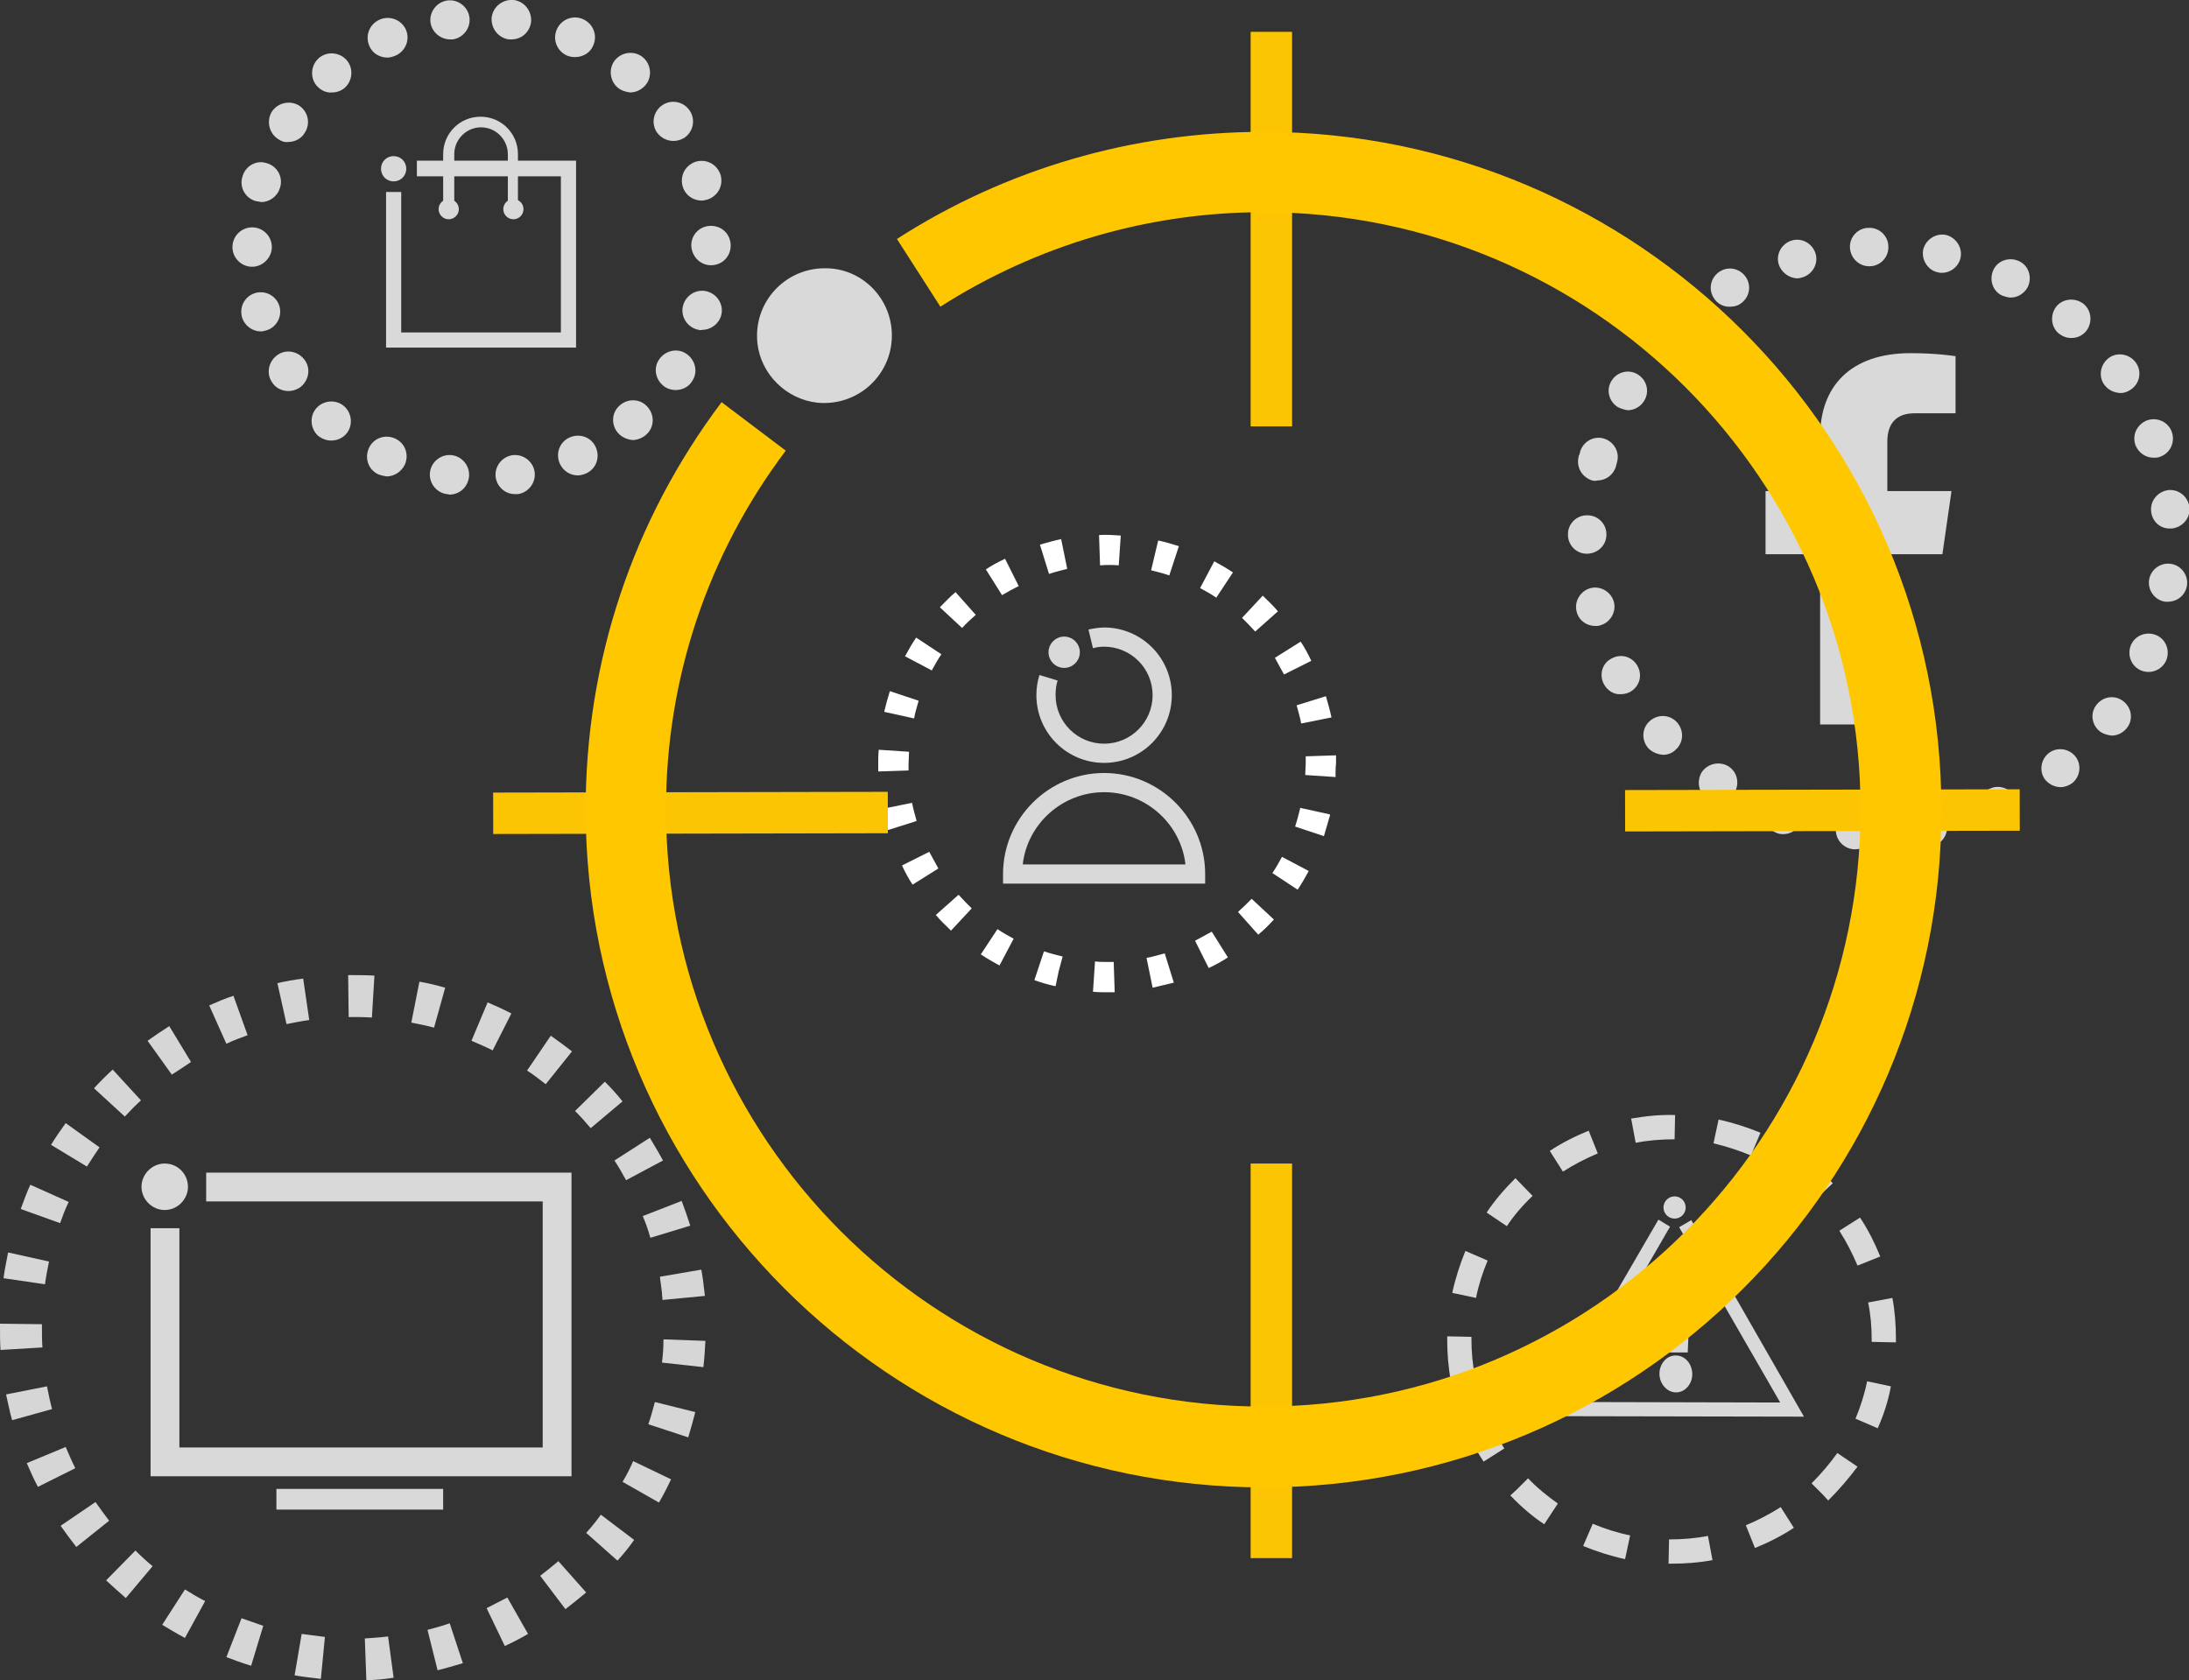 <?xml version="1.0" encoding="UTF-8"?> <!-- Generator: Adobe Illustrator 24.0.3, SVG Export Plug-In . SVG Version: 6.00 Build 0) --> <svg xmlns="http://www.w3.org/2000/svg" xmlns:xlink="http://www.w3.org/1999/xlink" id="Layer_1" x="0px" y="0px" viewBox="0 0 433.2 332.6" style="enable-background:new 0 0 433.2 332.6;" xml:space="preserve"><rect x="0" y="0" width="433.2" height="332.6" fill="#333333" stroke="none"/> <style type="text/css"> .st0{opacity:0.71;} .st1{fill:none;stroke:#FFFFFF;stroke-width:2.071;stroke-miterlimit:10;} .st2{opacity:0.81;} .st3{fill:#FFFFFF;} .st4{fill:#FBFBFB;} .st5{fill:none;} .st6{fill:#FCC503;} .st7{fill:#FFC700;} </style> <g> <g class="st0"> <path class="st1" d="M111.2,250.7"></path> </g> <g class="st0"> <path class="st1" d="M110.5,163.9"></path> </g> <g class="st2"> <path class="st1" d="M95.1,152"></path> </g> <g class="st2"> <path class="st1" d="M107.1,246"></path> </g> <g class="st2"> <path class="st1" d="M91.9,132.4"></path> </g> <g class="st2"> <path class="st1" d="M95.3,119"></path> </g> <g class="st2"> <path class="st1" d="M209.3,148.7"></path> </g> <g class="st2"> <path class="st1" d="M250,188.7"></path> </g> <g class="st0"> <path class="st1" d="M270.4,53.3"></path> </g> <g class="st0"> <path class="st1" d="M205.1,102.4"></path> </g> <g class="st0"> <path class="st1" d="M207.2,161.1"></path> </g> <g class="st0"> <path class="st1" d="M249,194.7"></path> </g> <g class="st0"> <path class="st1" d="M324.7,198"></path> </g> <g class="st2"> <path class="st1" d="M275.5,59.6"></path> </g> <g class="st2"> <path class="st1" d="M210.6,123.8"></path> </g> <g class="st2"> <path class="st1" d="M323.6,192.5"></path> </g> <g class="st0"> <path class="st1" d="M257.8,281.1"></path> </g> <g class="st0"> <path class="st1" d="M303.2,292.6"></path> </g> <g class="st2"> <path class="st1" d="M299.4,276.3"></path> </g> <g class="st2"> <g> <path class="st3" d="M366.8,168.1L366.8,168.1c-2.1-0.2-3.6-2-3.5-4.1l0,0c0.2-2.1,2-3.6,4.1-3.5l0,0c2.1,0.2,3.6,2,3.5,4.1l0,0 c-0.2,2-1.8,3.5-3.8,3.5l0,0C367,168.1,366.9,168.1,366.8,168.1z M377.8,164.4c-0.4-2.1,1-4,3.1-4.4l0,0c2.1-0.4,4,1,4.4,3.1l0,0 c0.3,2.1-1,4-3.1,4.4l0,0c-0.2,0-0.4,0.1-0.6,0.1l0,0C379.8,167.5,378.1,166.2,377.8,164.4z M351.7,164.9c-2-0.7-3-2.8-2.4-4.8 l0,0c0.7-2,2.8-3,4.8-2.4l0,0c2,0.7,3,2.8,2.4,4.8l0,0c-0.5,1.6-2,2.6-3.6,2.6l0,0C352.6,165.1,352.2,165.1,351.7,164.9z M391.9,161.1c-0.9-1.9,0-4.2,1.9-5l0,0c1.9-0.9,4.2,0,5,1.9l0,0c0.9,1.9,0,4.2-1.9,5l0,0c-0.5,0.2-1,0.3-1.5,0.3l0,0 C394,163.3,392.6,162.5,391.9,161.1z M337.9,158.1c-1.8-1.2-2.2-3.5-1.1-5.3l0,0c1.2-1.7,3.5-2.2,5.3-1.1l0,0 c1.8,1.2,2.2,3.5,1.1,5.3l0,0c-0.7,1.1-1.9,1.7-3.2,1.7l0,0C339.3,158.7,338.6,158.5,337.9,158.1z M404.8,154.4 c-1.3-1.6-1-4,0.6-5.3l0,0c1.6-1.3,4-1,5.3,0.6l0,0c1.3,1.6,1,4-0.6,5.3l0,0c-0.7,0.5-1.5,0.8-2.3,0.8l0,0 C406.7,155.8,405.6,155.3,404.8,154.4z M326.2,148.1c-1.4-1.6-1.3-4,0.3-5.4l0,0c1.6-1.4,4-1.3,5.4,0.3l0,0 c1.4,1.6,1.3,4-0.3,5.4l0,0c-0.7,0.7-1.6,1-2.5,1l0,0C328,149.3,327,148.9,326.2,148.1z M415.6,144.8c-1.7-1.3-2-3.7-0.7-5.3l0,0 l0,0l0,0c1.3-1.7,3.7-2,5.3-0.7l0,0c1.7,1.3,2,3.7,0.7,5.3l0,0c-0.8,1-1.9,1.5-3,1.5l0,0C417.1,145.5,416.3,145.3,415.6,144.8z M317.4,135.4c-1-1.9-0.3-4.2,1.6-5.1l0,0c1.9-1,4.1-0.3,5.1,1.6l0,0c1,1.9,0.3,4.1-1.6,5.1l0,0c-0.6,0.3-1.2,0.4-1.8,0.4l0,0 C319.4,137.5,318.1,136.7,317.4,135.4z M423.7,132.7c-1.9-0.8-2.8-3-2-5l0,0c0,0,0,0,0,0l0,0c0.8-1.9,3-2.8,5-2l0,0 c1.9,0.8,2.8,3,2,5l0,0c-0.6,1.4-2,2.3-3.5,2.3l0,0C424.7,133,424.2,132.9,423.7,132.7z M312,121c-0.5-2,0.8-4.1,2.8-4.6l0,0 c2-0.5,4.1,0.8,4.6,2.8l0,0c0.5,2-0.8,4.1-2.8,4.6l0,0c-0.3,0.1-0.6,0.1-0.9,0.1l0,0C314,123.9,312.4,122.8,312,121z M428.5,119.1c-2.1-0.3-3.5-2.3-3.2-4.3l0,0l0,0l0,0c0.3-2.1,2.3-3.5,4.3-3.2l0,0c2.1,0.3,3.5,2.3,3.2,4.3l0,0 c-0.3,1.9-1.9,3.2-3.8,3.2l0,0C428.9,119.1,428.7,119.1,428.5,119.1z M314,109.6c-2.1,0-3.8-1.8-3.7-3.9l0,0 c0-2.1,1.8-3.8,3.9-3.7l0,0c2.1,0,3.8,1.8,3.7,3.9l0,0C317.9,107.9,316.2,109.6,314,109.6L314,109.6 C314.1,109.6,314.1,109.6,314,109.6z M425.7,101.2C425.7,101.2,425.7,101.2,425.7,101.2L425.7,101.2c-0.2-2.1,1.3-3.9,3.4-4.2 l0,0c2.1-0.2,3.9,1.3,4.2,3.4l0,0c0.2,2.1-1.3,3.9-3.4,4.2l0,0c-0.1,0-0.3,0-0.4,0l0,0C427.5,104.7,425.9,103.2,425.7,101.2z M315.1,95.1c-2-0.6-3.2-2.6-2.7-4.7l0,0c0-0.2,0.1-0.3,0.2-0.5l0,0c0-0.2,0.1-0.3,0.1-0.5l0,0c0.6-2,2.7-3.2,4.7-2.6l0,0 c2,0.6,3.2,2.7,2.6,4.7l0,0c0,0.1-0.1,0.3-0.1,0.4l0,0c0,0.1-0.1,0.3-0.1,0.4l0,0c0,0,0,0,0,0l0,0c-0.5,1.7-2,2.8-3.7,2.8l0,0 C315.8,95.2,315.5,95.2,315.1,95.1z M422.6,88.1c-0.7-2,0.3-4.1,2.3-4.9l0,0c2-0.7,4.2,0.3,4.9,2.3l0,0c0.7,2-0.3,4.2-2.3,4.9 l0,0c-0.4,0.2-0.9,0.2-1.3,0.2l0,0C424.6,90.6,423.2,89.6,422.6,88.1z M320.2,80.6c-1.8-1.1-2.4-3.4-1.3-5.2l0,0 c1.1-1.8,3.4-2.4,5.2-1.3l0,0c1.8,1.1,2.4,3.4,1.3,5.2l0,0l0,0l0,0c-0.7,1.2-2,1.9-3.3,1.9l0,0C321.5,81.1,320.8,80.9,320.2,80.6 z M416.4,76.1c-1.2-1.7-0.7-4.1,1-5.3l0,0c1.7-1.2,4.1-0.7,5.3,1l0,0c1.2,1.7,0.8,4.1-1,5.3l0,0c-0.7,0.5-1.4,0.7-2.1,0.7l0,0 C418.3,77.7,417.2,77.2,416.4,76.1z M328.3,68.6c-1.5-1.5-1.5-3.9,0-5.4l0,0c1.5-1.5,3.9-1.5,5.4,0l0,0c1.5,1.5,1.5,3.9,0,5.4 l0,0c-0.7,0.7-1.7,1.1-2.7,1.1l0,0C330,69.7,329,69.3,328.3,68.6z M407.4,66c-1.6-1.4-1.7-3.8-0.4-5.4l0,0 c1.4-1.6,3.8-1.7,5.4-0.4l0,0c1.6,1.4,1.7,3.8,0.4,5.4l0,0c-0.8,0.9-1.8,1.3-2.9,1.3l0,0C409,66.9,408.2,66.6,407.4,66z M339.1,58.9c-1.1-1.8-0.5-4.1,1.3-5.2l0,0c1.8-1.1,4.1-0.5,5.2,1.3l0,0c1.1,1.8,0.5,4.1-1.3,5.2l0,0l0,0l0,0 c-0.6,0.4-1.3,0.5-1.9,0.5l0,0C341.1,60.8,339.8,60.1,339.1,58.9z M396.2,58.5c-1.9-0.9-2.6-3.2-1.7-5.1l0,0 c0.9-1.9,3.2-2.6,5.1-1.7l0,0c1.9,0.9,2.6,3.2,1.7,5.1l0,0c-0.7,1.3-2,2.1-3.4,2.1l0,0C397.4,58.9,396.8,58.7,396.2,58.5z M352,52.3c-0.6-2,0.6-4.1,2.6-4.7l0,0c2-0.6,4.1,0.6,4.7,2.6l0,0c0.6,2-0.6,4.1-2.6,4.7l0,0c-0.4,0.1-0.7,0.2-1.1,0.2l0,0 C354,55,352.5,53.9,352,52.3z M383.5,53.9c-2-0.4-3.3-2.5-2.9-4.5l0,0c0.5-2,2.5-3.3,4.5-2.9l0,0c2,0.5,3.3,2.5,2.9,4.5l0,0 c-0.4,1.8-2,3-3.7,3l0,0C384,54,383.8,54,383.5,53.9z M366.1,49c-0.1-2.1,1.6-3.9,3.7-3.9l0,0c2.1-0.1,3.9,1.6,3.9,3.7l0,0 c0.1,2.1-1.6,3.9-3.7,3.9l0,0c0,0-0.1,0-0.1,0l0,0C367.9,52.7,366.2,51.1,366.1,49z"></path> </g> </g> <g class="st2"> <path class="st3" d="M373.6,143.4v-33.7h10.8l1.8-12.5h-12.7v-9.8c0-3.6,1.8-5.6,5.4-5.6h8.1V70.5c0,0-3.6-0.6-8.9-0.6 c-11.9,0-17.9,6.6-17.9,16.5v10.8h-10.8v12.5h10.8v33.7H373.6z"></path> </g> <g> <g> <g> <path class="st3" d="M219.2,196.4C219.1,196.4,219.1,196.4,219.2,196.4c-1,0-1.9,0-2.9-0.1l0.4-6c0.8,0.1,1.7,0.1,2.5,0.1 c0.4,0,0.8,0,1.2,0l0.2,6C220.1,196.4,219.6,196.4,219.2,196.4z M228.1,195.5l-1.2-5.9c1.2-0.2,2.4-0.6,3.6-0.9l1.8,5.8 C230.9,194.8,229.5,195.2,228.1,195.5z M208.9,195.2C208.9,195.2,208.8,195.2,208.9,195.2c-1.5-0.3-2.8-0.7-4.2-1.2l1.9-5.7 c1.2,0.4,2.4,0.7,3.6,1c0,0,0.1,0,0.1,0l-0.8,3L208.9,195.2z M209.5,192.4L209.5,192.4l0-0.1L209.5,192.4z M239.2,191.6 l-2.7-5.4c1.1-0.6,2.2-1.2,3.3-1.8l3.2,5.1C241.8,190.3,240.5,191,239.2,191.6z M197.8,191.1c-1.3-0.7-2.5-1.4-3.7-2.2l3.3-5 c1,0.7,2.1,1.3,3.2,1.9L197.8,191.1z M249,185l-4-4.5c0.9-0.8,1.8-1.7,2.7-2.6l4.4,4.1C251.1,183.1,250.1,184.1,249,185z M188.2,184.2c-1-1-2.1-2-3-3.1l4.5-4c0.8,0.9,1.7,1.8,2.6,2.7L188.2,184.2z M256.8,176.1l-5-3.3c0.7-1,1.3-2.1,1.9-3.2l5.3,2.8 C258.3,173.7,257.6,174.9,256.8,176.1z M180.6,175.1c-0.8-1.2-1.5-2.5-2.1-3.8l5.4-2.7c0.6,1.1,1.2,2.2,1.8,3.3L180.6,175.1z M262,165.5l-5.7-1.9c0.4-1.2,0.7-2.4,1-3.6l0-0.1l5.9,1.3l0,0.2C262.8,162.8,262.4,164.1,262,165.5z M175.7,164.3 c-0.4-1.4-0.8-2.8-1.1-4.2l5.9-1.2c0.2,1.2,0.6,2.4,0.9,3.6L175.7,164.3z M264.3,153.8l-6-0.4c0-0.8,0.1-1.6,0.1-2.3 c0-0.5,0-0.9,0-1.4l6-0.2c0,0.5,0,1.1,0,1.6C264.3,152,264.3,152.9,264.3,153.8z M173.8,152.7c0-0.5,0-1,0-1.5 c0-0.9,0-1.8,0.1-2.8l6,0.4c0,0.8-0.1,1.6-0.1,2.4c0,0.4,0,0.9,0,1.3L173.8,152.7z M257.5,143.2c-0.2-1.2-0.6-2.4-0.9-3.6 l5.8-1.8c0.4,1.4,0.8,2.8,1.1,4.2L257.5,143.2z M180.9,142.2l-5.9-1.3l0-0.1c0.3-1.3,0.7-2.7,1.1-4l5.7,1.9 C181.5,139.8,181.1,141,180.9,142.2z M254.1,133.5c-0.6-1.1-1.2-2.2-1.8-3.3l5.1-3.2c0.8,1.2,1.5,2.5,2.1,3.8L254.1,133.5z M184.4,132.7l-5.3-2.8c0.7-1.3,1.4-2.5,2.2-3.7l5,3.3C185.6,130.5,185,131.6,184.4,132.7z M248.4,125c-0.8-0.9-1.7-1.8-2.6-2.7 l4.1-4.4c1,1,2.1,2,3,3.1L248.4,125z M190.4,124.3l-4.4-4.1c1-1,2-2.1,3.1-3l4,4.5C192.1,122.6,191.2,123.4,190.4,124.3z M240.7,118.3c-1-0.7-2.1-1.3-3.2-1.9l2.8-5.3c1.3,0.7,2.5,1.4,3.7,2.2L240.7,118.3z M198.3,117.8l-3.2-5.1 c1.2-0.8,2.5-1.5,3.8-2.1l2.7,5.4C200.4,116.6,199.3,117.2,198.3,117.8z M231.4,113.9c-1.1-0.4-2.3-0.7-3.5-1l-0.1,0l1.4-5.9 l0.1,0c1.4,0.3,2.7,0.7,4,1.1L231.4,113.9z M207.6,113.6l-1.8-5.8c1.4-0.4,2.8-0.8,4.2-1.1l1.2,5.9 C210,112.9,208.8,113.2,207.6,113.6z M221.4,111.9c-1.2-0.1-2.5-0.1-3.7,0l-0.2-6c1.4-0.1,2.9,0,4.3,0.1L221.4,111.9z"></path> </g> </g> <g class="st2"> <g> <path class="st3" d="M218.5,151c-7.4,0-13.4-6-13.4-13.4c0-1.4,0.2-2.7,0.6-4l3.6,1.1c-0.3,0.9-0.4,1.9-0.4,2.9 c0,5.3,4.3,9.6,9.6,9.6c5.3,0,9.6-4.3,9.6-9.6c0-5.3-4.3-9.6-9.6-9.6c-0.8,0-1.5,0.1-2.2,0.3l-0.9-3.7c1-0.2,2.1-0.4,3.1-0.4 c7.4,0,13.4,6,13.4,13.4S225.9,151,218.5,151"></path> </g> <g> <path class="st3" d="M238.5,174.9h-40V173c0-11,9-20,20-20c11,0,20,9,20,20V174.9z M202.4,171.1h32.2c-0.9-8-7.8-14.3-16.1-14.3 C210.2,156.8,203.3,163.1,202.4,171.1"></path> </g> <g> <path class="st3" d="M210.6,126c1.7,0,3.1,1.4,3.1,3.1c0,1.7-1.4,3.1-3.1,3.1c-1.7,0-3.1-1.4-3.1-3.1 C207.5,127.4,208.9,126,210.6,126"></path> </g> </g> </g> <g> <g class="st2"> <g> <path class="st4" d="M72.5,332.6l-0.3-8.3c1.5-0.1,3.1-0.2,4.6-0.4l1.1,8.2l-0.2,0C75.9,332.4,74.2,332.5,72.5,332.6z M63.5,332.3c-1.7-0.2-3.5-0.4-5.2-0.7l1.4-8.2c1.5,0.2,3,0.4,4.6,0.6L63.5,332.3z M86.6,330.6l-2-8c1.5-0.4,3-0.8,4.4-1.3 l2.6,7.9C89.9,329.7,88.2,330.2,86.6,330.6z M49.7,329.7c-1.7-0.5-3.3-1.1-4.9-1.7l3-7.7c1.4,0.5,2.9,1,4.3,1.5L49.7,329.7z M99.9,325.8l-3.6-7.5c1.4-0.7,2.7-1.4,4.1-2.1l4.1,7.2C103,324.3,101.4,325.1,99.9,325.8z M36.6,324.2c-1.5-0.8-3-1.7-4.5-2.6 l4.5-7c1.3,0.8,2.6,1.6,4,2.3L36.6,324.2z M111.9,318.5l-5-6.6c1.2-0.9,2.4-1.9,3.6-2.9l5.5,6.2 C114.7,316.3,113.3,317.4,111.9,318.5z M24.9,316.3c-1.3-1.1-2.6-2.3-3.9-3.5l5.8-5.9c1.1,1.1,2.2,2.1,3.4,3.1L24.9,316.3z M122.2,308.9l-6.2-5.5c1-1.1,2-2.3,2.9-3.6l6.6,5C124.5,306.2,123.4,307.6,122.2,308.9z M15.1,306.2c-1.1-1.4-2.1-2.8-3.1-4.2 l6.9-4.7c0.9,1.3,1.8,2.5,2.7,3.7L15.1,306.2z M130.4,297.4l-7.2-4.1c0.8-1.3,1.5-2.7,2.1-4.1l7.5,3.6 C132.1,294.3,131.3,295.9,130.4,297.4z M7.5,294.3c-0.8-1.5-1.5-3.1-2.2-4.7l7.7-3.2c0.6,1.4,1.2,2.8,1.9,4.2L7.5,294.3z M136.2,284.5l-7.9-2.6c0.5-1.4,0.9-2.9,1.3-4.4l8,2C137.2,281.1,136.7,282.8,136.2,284.5z M2.4,281.1c-0.5-1.7-0.8-3.4-1.2-5.1 l8.1-1.6c0.3,1.5,0.6,3,1,4.5L2.4,281.1z M139.2,270.6l-8.2-0.9c0.2-1.5,0.3-3,0.3-4.6l8.3,0.3 C139.5,267.2,139.4,268.9,139.2,270.6z M0.1,267.2c-0.1-1.5-0.1-3-0.1-4.5l0-0.7l8.3,0.1l0,0.7c0,1.3,0,2.6,0.1,3.9L0.1,267.2z M131.1,257.3c0-0.5-0.1-0.9-0.1-1.4c-0.1-1.1-0.3-2.1-0.4-3.2l8.2-1.4c0.2,1.2,0.4,2.4,0.5,3.6c0.1,0.5,0.1,1,0.2,1.6 L131.1,257.3z M8.9,254.2l-8.2-1.2c0.2-1.7,0.6-3.4,0.9-5.1l8.1,1.8C9.4,251.2,9.1,252.7,8.9,254.2z M128.7,245 c-0.4-1.5-0.9-2.9-1.5-4.3l7.7-3c0.6,1.6,1.2,3.3,1.7,4.9L128.7,245z M11.9,242.1l-7.8-2.8c0.6-1.6,1.2-3.3,1.9-4.8l7.6,3.4 C12.9,239.3,12.4,240.7,11.9,242.1z M123.9,233.6c-0.7-1.3-1.5-2.7-2.3-3.9l7-4.5c0.9,1.5,1.8,3,2.6,4.5L123.9,233.6z M17.2,230.9l-7.1-4.3c0.9-1.5,1.9-2.9,2.9-4.3l6.7,4.8C18.9,228.3,18,229.6,17.2,230.9z M116.9,223.3c-1-1.2-2-2.3-3.1-3.4 l5.9-5.8c1.2,1.2,2.4,2.5,3.5,3.9L116.9,223.3z M24.7,221l-6.1-5.6c1.2-1.3,2.4-2.5,3.7-3.7l5.6,6.1 C26.8,218.8,25.8,219.8,24.7,221z M108,214.6c-1.2-0.9-2.4-1.9-3.7-2.7l4.7-6.9c1.4,1,2.8,2,4.2,3.1L108,214.6z M34,212.7 l-4.8-6.7c1.4-1,2.9-2,4.3-2.9l4.3,7.1C36.6,211,35.3,211.9,34,212.7z M97.5,207.9c-1.4-0.7-2.8-1.3-4.2-1.9l3.2-7.6 c1.6,0.7,3.2,1.4,4.7,2.2L97.5,207.9z M44.8,206.6l-3.4-7.6c1.6-0.7,3.2-1.4,4.8-1.9l2.8,7.8C47.7,205.4,46.2,205.9,44.8,206.6z M85.9,203.4c-1.5-0.4-3-0.7-4.5-1l1.6-8.1c1.7,0.3,3.4,0.7,5.1,1.2L85.9,203.4z M56.7,202.7l-1.8-8.1c1.7-0.4,3.4-0.7,5.1-0.9 l1.2,8.2C59.7,202.1,58.2,202.4,56.7,202.7z M73.6,201.4c-1.5-0.1-3.1-0.1-4.6-0.1l-0.1-8.3c1.7,0,3.5,0,5.2,0.1L73.6,201.4z"></path> </g> </g> <g> <g class="st2"> <polygon class="st3" points="113.1,292.2 29.8,292.2 29.8,243.1 35.5,243.1 35.5,286.5 107.4,286.5 107.4,237.8 40.8,237.8 40.8,232.1 113.1,232.1 "></polygon> </g> <g class="st2"> <path class="st3" d="M37.2,234.9c0,2.5-2.1,4.6-4.6,4.6c-2.5,0-4.6-2.1-4.6-4.6c0-2.5,2.1-4.6,4.6-4.6 C35.2,230.3,37.2,232.4,37.2,234.9"></path> </g> <g class="st2"> <rect x="54.7" y="294.7" class="st3" width="33" height="4.1"></rect> </g> </g> </g> <g class="st2"> <path class="st3" d="M88.4,97.8L88.4,97.8L88.4,97.8c-2.1-0.3-3.6-2.3-3.3-4.4l0,0c0.3-2.1,2.3-3.6,4.4-3.3l0,0 c2.1,0.3,3.6,2.3,3.3,4.4l0,0c-0.3,2-1.9,3.4-3.9,3.4l0,0C88.8,97.8,88.6,97.8,88.4,97.8z M98.1,94.5c-0.3-2.1,1.2-4.1,3.3-4.4 l0,0c2.1-0.3,4.1,1.2,4.4,3.3l0,0c0.3,2.1-1.2,4.1-3.3,4.4l0,0c-0.2,0-0.4,0-0.6,0l0,0C100,97.8,98.4,96.4,98.1,94.5z M74.9,93.9 L74.9,93.9L74.9,93.9c-2-0.9-2.8-3.2-1.9-5.2l0,0c0.9-2,3.2-2.8,5.2-1.9l0,0c2,0.9,2.8,3.2,1.9,5.2l0,0c-0.7,1.4-2.1,2.3-3.6,2.3 l0,0C76,94.2,75.4,94.1,74.9,93.9z M110.8,91.8c-0.9-2-0.1-4.3,1.9-5.2l0,0c2-0.9,4.3-0.1,5.2,1.9l0,0c0.9,2,0.1,4.3-1.9,5.2l0,0 c-0.5,0.2-1.1,0.4-1.6,0.4l0,0C112.9,94.1,111.5,93.3,110.8,91.8z M63,86.3L63,86.3L63,86.3c-1.6-1.4-1.8-3.9-0.4-5.5l0,0 c1.4-1.6,3.9-1.8,5.5-0.4l0,0c1.6,1.4,1.8,3.9,0.4,5.5l0,0c-0.8,0.9-1.9,1.3-3,1.3l0,0C64.7,87.2,63.8,86.9,63,86.3z M122.3,85.7 c-1.4-1.6-1.3-4.1,0.4-5.5l0,0c1.6-1.4,4.1-1.3,5.5,0.4l0,0c1.4,1.6,1.3,4.1-0.4,5.5l0,0c-0.7,0.6-1.7,1-2.6,1l0,0 C124.2,87,123.1,86.6,122.3,85.7z M53.8,75.6c-1.2-1.8-0.6-4.2,1.2-5.4l0,0c1.8-1.2,4.2-0.6,5.4,1.2l0,0c1.2,1.8,0.6,4.2-1.2,5.4 l0,0c-0.7,0.4-1.4,0.6-2.1,0.6l0,0C55.8,77.4,54.5,76.8,53.8,75.6z M131.6,76.6c-1.8-1.2-2.4-3.6-1.2-5.4l0,0 c1.2-1.8,3.6-2.4,5.4-1.2l0,0c1.8,1.2,2.4,3.6,1.2,5.4l0,0c-0.7,1.2-2,1.8-3.3,1.8l0,0C133,77.2,132.2,77,131.6,76.6z M47.9,62.8 L47.9,62.8L47.9,62.8c-0.6-2.1,0.6-4.2,2.6-4.8l0,0c2.1-0.6,4.2,0.6,4.8,2.6l0,0c0.6,2.1-0.6,4.2-2.6,4.8l0,0 c-0.4,0.1-0.7,0.2-1.1,0.2l0,0C50,65.6,48.4,64.5,47.9,62.8z M137.9,65.2c-2.1-0.6-3.3-2.8-2.7-4.8l0,0c0.6-2.1,2.8-3.3,4.8-2.7 l0,0c2.1,0.6,3.3,2.8,2.7,4.8l0,0c-0.5,1.7-2.1,2.8-3.8,2.8l0,0C138.6,65.4,138.3,65.3,137.9,65.2z M49.9,52.8 c-2.2,0-3.9-1.8-3.9-3.9l0,0l0,0l0,0c0-2.2,1.8-3.9,3.9-3.9l0,0c2.2,0,3.9,1.8,3.9,3.9l0,0C53.8,51,52,52.8,49.9,52.8L49.9,52.8 C49.9,52.8,49.9,52.8,49.9,52.8z M136.8,48.6L136.8,48.6c0-2.2,1.7-3.9,3.9-3.9l0,0c2.2,0,3.9,1.7,3.9,3.9l0,0 c0,2.2-1.7,3.9-3.9,3.9l0,0c0,0,0,0,0,0l0,0C138.6,52.5,136.9,50.8,136.8,48.6z M50.6,39.8c-2.1-0.6-3.3-2.8-2.6-4.9l0,0 c0.6-2.1,2.8-3.3,4.8-2.6l0,0c2.1,0.6,3.3,2.8,2.6,4.9l0,0c-0.5,1.7-2.1,2.8-3.7,2.8l0,0C51.4,39.9,51,39.9,50.6,39.8z M135.1,36.9c-0.6-2.1,0.5-4.2,2.6-4.9l0,0c2.1-0.6,4.2,0.5,4.9,2.6l0,0c0.6,2.1-0.5,4.2-2.6,4.9l0,0c-0.4,0.1-0.8,0.2-1.1,0.2 l0,0C137.1,39.7,135.6,38.6,135.1,36.9z M55,27.5c-1.8-1.2-2.3-3.6-1.2-5.4l0,0c1.2-1.8,3.6-2.3,5.4-1.2l0,0 c1.8,1.2,2.3,3.6,1.1,5.4l0,0c-0.7,1.2-2,1.8-3.3,1.8l0,0C56.4,28.2,55.7,28,55,27.5z M130,26.2c-1.2-1.8-0.7-4.2,1.1-5.4l0,0 c1.8-1.2,4.2-0.7,5.4,1.1l0,0c1.2,1.8,0.7,4.2-1.1,5.4l0,0c-0.7,0.4-1.4,0.6-2.1,0.6l0,0C132,27.9,130.8,27.3,130,26.2z M62.7,17 c-1.4-1.6-1.2-4.1,0.4-5.5l0,0l0,0l0,0c1.6-1.4,4.1-1.2,5.5,0.4l0,0c1.4,1.6,1.2,4.1-0.4,5.5l0,0c-0.7,0.6-1.6,0.9-2.5,0.9l0,0 C64.6,18.4,63.5,17.9,62.7,17z M122.2,17.3c-1.6-1.4-1.8-3.9-0.4-5.5l0,0c1.4-1.6,3.9-1.8,5.5-0.4l0,0c1.6,1.4,1.8,3.9,0.4,5.5 l0,0c-0.8,0.9-1.9,1.4-3,1.4l0,0C123.8,18.2,122.9,17.9,122.2,17.3z M73.1,9.1c-0.9-2,0-4.3,2-5.2l0,0c0,0,0,0,0,0l0,0 c2-0.9,4.3,0,5.2,1.9l0,0c0.9,2,0,4.3-2,5.2l0,0c-0.5,0.2-1.1,0.4-1.6,0.4l0,0C75.2,11.4,73.7,10.6,73.1,9.1z M112.2,11 c-2-0.9-2.9-3.2-2-5.2l0,0c0.9-2,3.2-2.9,5.2-2l0,0c2,0.9,2.9,3.2,2,5.2l0,0c-0.6,1.5-2.1,2.3-3.6,2.3l0,0 C113.2,11.3,112.7,11.2,112.2,11z M85.2,4.5c-0.3-2.1,1.2-4.1,3.3-4.4l0,0c2.1-0.3,4.1,1.2,4.4,3.3l0,0c0.3,2.1-1.2,4.1-3.3,4.4 l0,0c-0.2,0-0.4,0-0.5,0l0,0C87.2,7.8,85.5,6.4,85.2,4.5z M100.7,7.8c-2.1-0.3-3.6-2.2-3.4-4.4l0,0c0.3-2.1,2.2-3.6,4.4-3.4l0,0 l0,0l0,0c2.1,0.3,3.6,2.2,3.4,4.4l0,0c-0.3,2-1.9,3.4-3.9,3.4l0,0C101.1,7.8,100.9,7.8,100.7,7.8z"></path> </g> <g class="st2"> <g> <path class="st3" d="M88.8,43.4c-1.1,0-2-0.9-2-2c0-1.1,0.9-2,2-2c1.1,0,2,0.9,2,2C90.8,42.5,89.9,43.4,88.8,43.4 M88.8,41.2 c-0.1,0-0.2,0.1-0.2,0.2c0,0.1,0.1,0.2,0.2,0.2c0.1,0,0.2-0.1,0.2-0.2C89,41.3,88.9,41.2,88.8,41.2"></path> </g> <g> <path class="st3" d="M101.6,43.4c-1.1,0-2-0.9-2-2c0-1.1,0.9-2,2-2c1.1,0,2,0.9,2,2C103.6,42.5,102.7,43.4,101.6,43.4 M101.6,41.2c-0.1,0-0.2,0.1-0.2,0.2c0,0.1,0.1,0.2,0.2,0.2c0.1,0,0.2-0.1,0.2-0.2C101.8,41.3,101.7,41.2,101.6,41.2"></path> </g> <g> <g> <polygon class="st3" points="114,68.8 76.4,68.8 76.4,38 79.4,38 79.4,65.8 111,65.8 111,34.9 82.5,34.9 82.5,31.8 114,31.8 "></polygon> </g> <g> <path class="st3" d="M102.7,42.4h-2.2V30.5c0-2.9-2.4-5.3-5.3-5.3s-5.3,2.4-5.3,5.3v11.9h-2.2V30.5c0-4.1,3.3-7.4,7.4-7.4 s7.4,3.3,7.4,7.4V42.4z"></path> </g> <g> <rect x="86.9" y="39.4" class="st5" width="4" height="4"></rect> </g> <g> <rect x="99.6" y="39.4" class="st5" width="4" height="4"></rect> </g> <g> <path class="st3" d="M80.4,33.4c0,1.4-1.1,2.5-2.5,2.5c-1.4,0-2.5-1.1-2.5-2.5c0-1.4,1.1-2.5,2.5-2.5 C79.3,30.9,80.4,32,80.4,33.4"></path> </g> </g> </g> <g class="st2"> <path class="st3" d="M330.8,309.5c-0.2,0-0.4,0-0.6,0l0.1-4.8c2.6,0,5.2-0.2,7.7-0.7l0.9,4.8C336.2,309.3,333.5,309.5,330.8,309.5 z M321.6,308.6c-2.8-0.6-5.6-1.5-8.3-2.6l1.9-4.4c2.4,1,4.9,1.8,7.4,2.3L321.6,308.6z M347.3,306.4l-1.8-4.5 c2.4-1,4.7-2.2,6.9-3.6l2.6,4.1C352.6,304,350,305.3,347.3,306.4z M305.6,301.7c-2.4-1.6-4.6-3.5-6.6-5.6l-0.1-0.1l1.4-1.3 l2.1-2.1l0,0v0c1.8,1.9,3.8,3.5,5.9,5L305.6,301.7z M361.8,297l-1-1.1l-2.3-2.3l0.1-0.1h0c1.8-1.8,3.5-3.8,5-5.9l4,2.7 C365.8,292.7,363.9,294.9,361.8,297L361.8,297z M293.6,289.3c-1.6-2.4-2.9-5-4-7.7l4.5-1.8c1,2.4,2.2,4.7,3.6,6.9L293.6,289.3z M371.6,282.7l-4.4-1.9c1-2.4,1.8-4.9,2.3-7.4l4.7,1C373.7,277.2,372.8,280,371.6,282.7z M287.1,273.2c-0.5-2.7-0.7-5.4-0.7-8.1 l0-0.6l4.8,0.1l0,0.5c0,2.4,0.2,4.9,0.7,7.2L287.1,273.2z M375.2,265.7l-4.8-0.1c0-0.2,0-0.4,0-0.6c0-2.4-0.2-4.8-0.7-7.2l4.8-0.9 c0.5,2.6,0.7,5.4,0.7,8C375.2,265.3,375.2,265.5,375.2,265.7z M292.1,256.9l-4.7-1c0.6-2.8,1.5-5.6,2.6-8.3l4.4,1.9 C293.4,251.9,292.6,254.4,292.1,256.9z M367.6,250.5c-1-2.4-2.2-4.7-3.6-6.9l4.1-2.6c1.6,2.4,2.9,5,4,7.7L367.6,250.5z M298.2,242.7l-4-2.7c1.6-2.4,3.5-4.6,5.6-6.7l0.1-0.1l3.4,3.5l-0.1,0.1C301.3,238.6,299.6,240.6,298.2,242.7z M359.2,237.5 c0,0-0.1-0.1-0.1-0.1c-1.8-1.8-3.8-3.5-5.8-4.9l2.7-4c2.4,1.6,4.6,3.5,6.6,5.6l0.1,0.1L359.2,237.5z M309.3,231.9l-2.6-4.1 c2.4-1.6,5-2.9,7.7-4l1.8,4.5C313.8,229.3,311.5,230.5,309.3,231.9z M346.5,228.7c-2.4-1-4.9-1.8-7.4-2.4l1-4.7 c2.8,0.6,5.6,1.5,8.3,2.6L346.5,228.7z M323.7,226.2l-0.9-4.8c2.9-0.5,5.8-0.8,8.7-0.7l-0.1,4.8 C328.8,225.5,326.2,225.7,323.7,226.2z"></path> </g> <g> <g class="st2"> <g> <path class="st3" d="M331.7,275.6c-1.8,0-3.3-1.7-3.3-3.7c0-2,1.5-3.7,3.3-3.6c1.8,0,3.2,1.7,3.2,3.7 C334.9,273.9,333.5,275.6,331.7,275.6z M334,267.7l-4.5,0l-0.7-18.6l6,0L334,267.7z"></path> </g> </g> <g class="st2"> <polygon class="st3" points="357,280.4 305.6,280.3 328.2,241.4 330.5,242.8 310.4,277.5 352.3,277.6 332.3,242.9 334.7,241.5 "></polygon> </g> <g class="st2"> <circle class="st3" cx="331.4" cy="239" r="2.2"></circle> </g> </g> <g> <g> <g> <g> <rect x="247.5" y="6.3" class="st6" width="8.2" height="78.1"></rect> </g> <g> <rect x="247.5" y="230.3" class="st6" width="8.2" height="78.1"></rect> </g> <g> <rect x="321.6" y="156.3" transform="matrix(1 -1.907938e-03 1.907938e-03 1 -0.305 0.688)" class="st6" width="78.1" height="8.2"></rect> </g> <g> <rect x="97.6" y="156.8" transform="matrix(1 -1.907938e-03 1.907938e-03 1 -0.307 0.261)" class="st6" width="78.1" height="8.2"></rect> </g> </g> </g> <g> <path class="st7" d="M250.1,294.4c-74,0-134.2-60.2-134.2-134.2c0-29.3,9.3-57.2,26.9-80.6l12.7,9.6 c-15.5,20.6-23.7,45.2-23.7,71c0,65.2,53,118.2,118.2,118.2c65.2,0,118.2-53,118.2-118.2c0-65.2-53-118.2-118.2-118.2 c-22.7,0-44.8,6.5-63.9,18.7l-8.6-13.4c21.6-13.9,46.7-21.2,72.5-21.2c74,0,134.2,60.2,134.2,134.2 C384.3,234.3,324.1,294.4,250.1,294.4z"></path> </g> <g class="st2"> <path class="st3" d="M176.5,66.4c0,7.9-6.8,14.1-14.8,13.3c-6.1-0.7-11.1-5.6-11.8-11.7c-0.9-8.1,5.4-14.9,13.3-14.9 C170.5,53,176.5,59,176.5,66.4"></path> </g> </g> </g> </svg> 